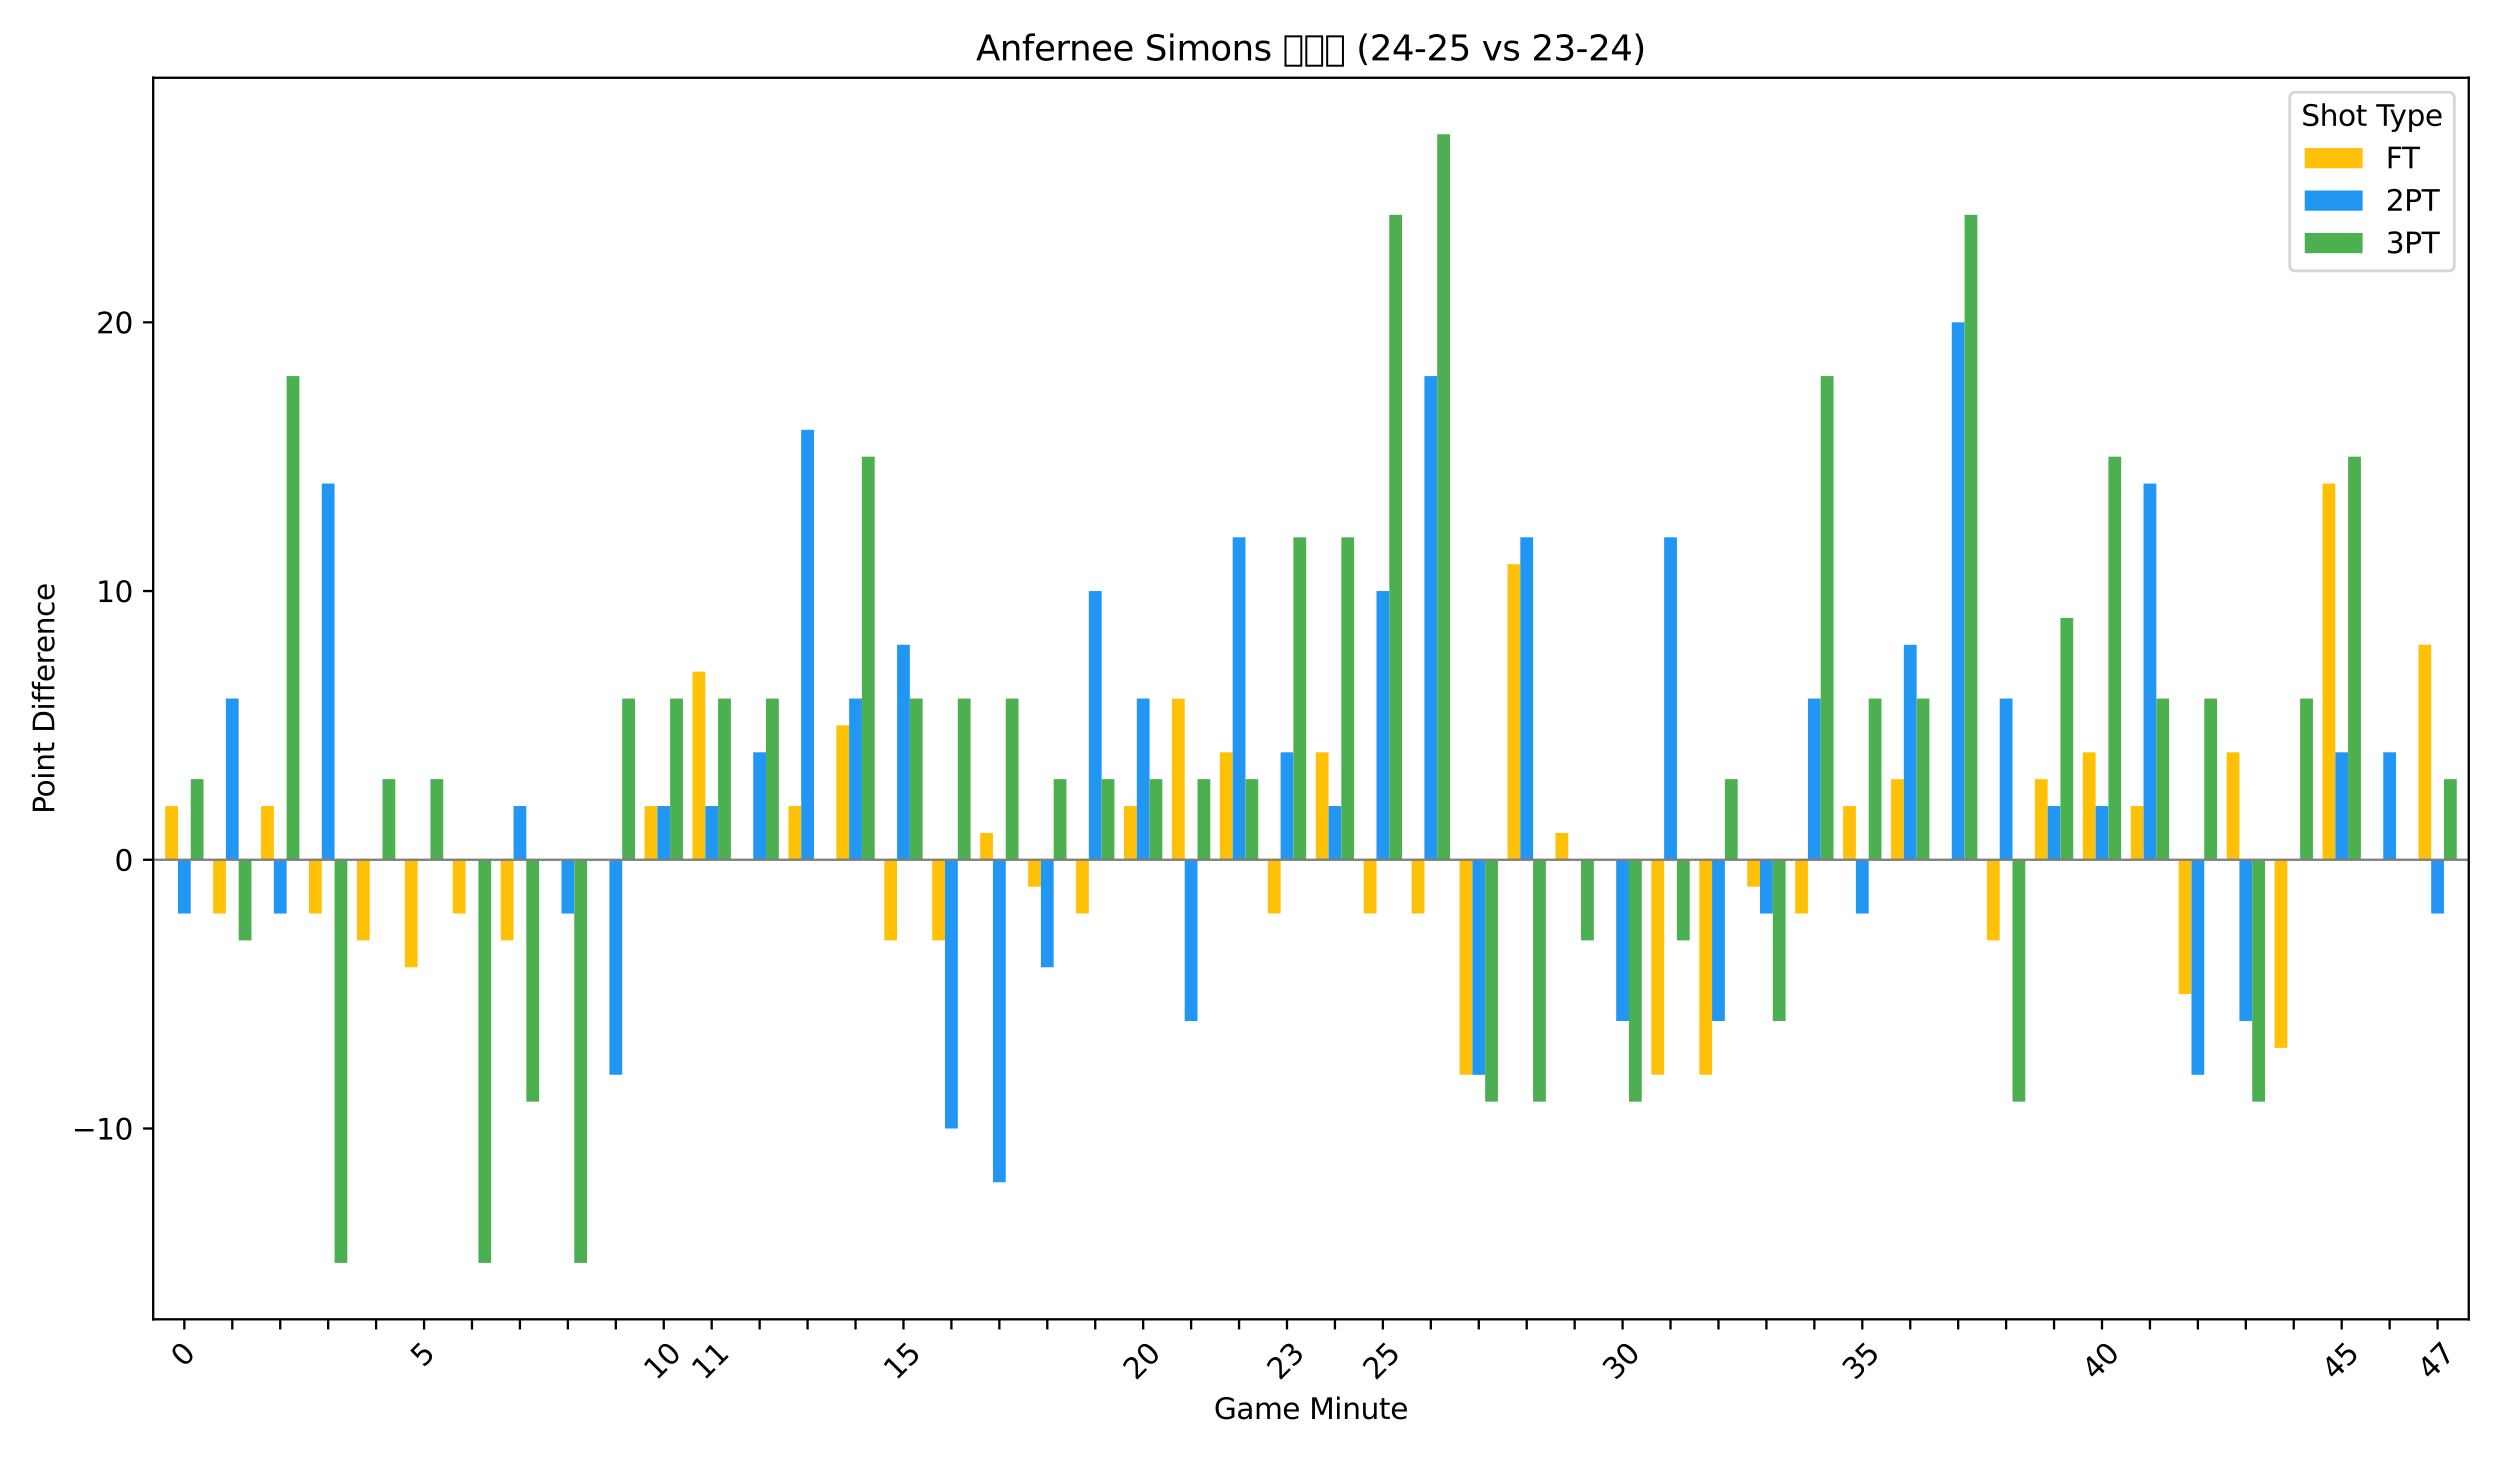 <?xml version="1.0" encoding="utf-8" standalone="no"?>
<!DOCTYPE svg PUBLIC "-//W3C//DTD SVG 1.1//EN"
  "http://www.w3.org/Graphics/SVG/1.1/DTD/svg11.dtd">
<svg xmlns:xlink="http://www.w3.org/1999/xlink" width="864pt" height="504pt" viewBox="0 0 864 504" xmlns="http://www.w3.org/2000/svg" version="1.1">
 <defs>
  <style type="text/css">*{stroke-linejoin: round; stroke-linecap: butt}</style>
 </defs>
 <g id="figure_1">
  <g id="patch_1">
   <path d="M 0 504 
L 864 504 
L 864 0 
L 0 0 
z
" style="fill: #ffffff"/>
  </g>
  <g id="axes_1">
   <g id="patch_2">
    <path d="M 52.94 455.956 
L 853.2 455.956 
L 853.2 26.88 
L 52.94 26.88 
z
" style="fill: #ffffff"/>
   </g>
   <g id="patch_3">
    <path d="M 57.082 297.142 
L 61.5 297.142 
L 61.5 278.567 
L 57.082 278.567 
z
" clip-path="url(#p868340e702)" style="fill: #ffc107"/>
   </g>
   <g id="patch_4">
    <path d="M 73.651 297.142 
L 78.069 297.142 
L 78.069 315.717 
L 73.651 315.717 
z
" clip-path="url(#p868340e702)" style="fill: #ffc107"/>
   </g>
   <g id="patch_5">
    <path d="M 90.219 297.142 
L 94.637 297.142 
L 94.637 278.567 
L 90.219 278.567 
z
" clip-path="url(#p868340e702)" style="fill: #ffc107"/>
   </g>
   <g id="patch_6">
    <path d="M 106.788 297.142 
L 111.206 297.142 
L 111.206 315.717 
L 106.788 315.717 
z
" clip-path="url(#p868340e702)" style="fill: #ffc107"/>
   </g>
   <g id="patch_7">
    <path d="M 123.356 297.142 
L 127.775 297.142 
L 127.775 325.004 
L 123.356 325.004 
z
" clip-path="url(#p868340e702)" style="fill: #ffc107"/>
   </g>
   <g id="patch_8">
    <path d="M 139.925 297.142 
L 144.343 297.142 
L 144.343 334.291 
L 139.925 334.291 
z
" clip-path="url(#p868340e702)" style="fill: #ffc107"/>
   </g>
   <g id="patch_9">
    <path d="M 156.493 297.142 
L 160.912 297.142 
L 160.912 315.717 
L 156.493 315.717 
z
" clip-path="url(#p868340e702)" style="fill: #ffc107"/>
   </g>
   <g id="patch_10">
    <path d="M 173.062 297.142 
L 177.48 297.142 
L 177.48 325.004 
L 173.062 325.004 
z
" clip-path="url(#p868340e702)" style="fill: #ffc107"/>
   </g>
   <g id="patch_11">
    <path d="M 189.63 297.142 
L 194.049 297.142 
L 194.049 297.142 
L 189.63 297.142 
z
" clip-path="url(#p868340e702)" style="fill: #ffc107"/>
   </g>
   <g id="patch_12">
    <path d="M 206.199 297.142 
L 210.617 297.142 
L 210.617 297.142 
L 206.199 297.142 
z
" clip-path="url(#p868340e702)" style="fill: #ffc107"/>
   </g>
   <g id="patch_13">
    <path d="M 222.767 297.142 
L 227.186 297.142 
L 227.186 278.567 
L 222.767 278.567 
z
" clip-path="url(#p868340e702)" style="fill: #ffc107"/>
   </g>
   <g id="patch_14">
    <path d="M 239.336 297.142 
L 243.754 297.142 
L 243.754 232.13 
L 239.336 232.13 
z
" clip-path="url(#p868340e702)" style="fill: #ffc107"/>
   </g>
   <g id="patch_15">
    <path d="M 255.904 297.142 
L 260.323 297.142 
L 260.323 297.142 
L 255.904 297.142 
z
" clip-path="url(#p868340e702)" style="fill: #ffc107"/>
   </g>
   <g id="patch_16">
    <path d="M 272.473 297.142 
L 276.891 297.142 
L 276.891 278.567 
L 272.473 278.567 
z
" clip-path="url(#p868340e702)" style="fill: #ffc107"/>
   </g>
   <g id="patch_17">
    <path d="M 289.042 297.142 
L 293.46 297.142 
L 293.46 250.705 
L 289.042 250.705 
z
" clip-path="url(#p868340e702)" style="fill: #ffc107"/>
   </g>
   <g id="patch_18">
    <path d="M 305.61 297.142 
L 310.028 297.142 
L 310.028 325.004 
L 305.61 325.004 
z
" clip-path="url(#p868340e702)" style="fill: #ffc107"/>
   </g>
   <g id="patch_19">
    <path d="M 322.179 297.142 
L 326.597 297.142 
L 326.597 325.004 
L 322.179 325.004 
z
" clip-path="url(#p868340e702)" style="fill: #ffc107"/>
   </g>
   <g id="patch_20">
    <path d="M 338.747 297.142 
L 343.165 297.142 
L 343.165 287.855 
L 338.747 287.855 
z
" clip-path="url(#p868340e702)" style="fill: #ffc107"/>
   </g>
   <g id="patch_21">
    <path d="M 355.316 297.142 
L 359.734 297.142 
L 359.734 306.429 
L 355.316 306.429 
z
" clip-path="url(#p868340e702)" style="fill: #ffc107"/>
   </g>
   <g id="patch_22">
    <path d="M 371.884 297.142 
L 376.302 297.142 
L 376.302 315.717 
L 371.884 315.717 
z
" clip-path="url(#p868340e702)" style="fill: #ffc107"/>
   </g>
   <g id="patch_23">
    <path d="M 388.453 297.142 
L 392.871 297.142 
L 392.871 278.567 
L 388.453 278.567 
z
" clip-path="url(#p868340e702)" style="fill: #ffc107"/>
   </g>
   <g id="patch_24">
    <path d="M 405.021 297.142 
L 409.44 297.142 
L 409.44 241.418 
L 405.021 241.418 
z
" clip-path="url(#p868340e702)" style="fill: #ffc107"/>
   </g>
   <g id="patch_25">
    <path d="M 421.59 297.142 
L 426.008 297.142 
L 426.008 259.992 
L 421.59 259.992 
z
" clip-path="url(#p868340e702)" style="fill: #ffc107"/>
   </g>
   <g id="patch_26">
    <path d="M 438.158 297.142 
L 442.577 297.142 
L 442.577 315.717 
L 438.158 315.717 
z
" clip-path="url(#p868340e702)" style="fill: #ffc107"/>
   </g>
   <g id="patch_27">
    <path d="M 454.727 297.142 
L 459.145 297.142 
L 459.145 259.992 
L 454.727 259.992 
z
" clip-path="url(#p868340e702)" style="fill: #ffc107"/>
   </g>
   <g id="patch_28">
    <path d="M 471.295 297.142 
L 475.714 297.142 
L 475.714 315.717 
L 471.295 315.717 
z
" clip-path="url(#p868340e702)" style="fill: #ffc107"/>
   </g>
   <g id="patch_29">
    <path d="M 487.864 297.142 
L 492.282 297.142 
L 492.282 315.717 
L 487.864 315.717 
z
" clip-path="url(#p868340e702)" style="fill: #ffc107"/>
   </g>
   <g id="patch_30">
    <path d="M 504.432 297.142 
L 508.851 297.142 
L 508.851 371.441 
L 504.432 371.441 
z
" clip-path="url(#p868340e702)" style="fill: #ffc107"/>
   </g>
   <g id="patch_31">
    <path d="M 521.001 297.142 
L 525.419 297.142 
L 525.419 194.981 
L 521.001 194.981 
z
" clip-path="url(#p868340e702)" style="fill: #ffc107"/>
   </g>
   <g id="patch_32">
    <path d="M 537.57 297.142 
L 541.988 297.142 
L 541.988 287.855 
L 537.57 287.855 
z
" clip-path="url(#p868340e702)" style="fill: #ffc107"/>
   </g>
   <g id="patch_33">
    <path d="M 554.138 297.142 
L 558.556 297.142 
L 558.556 297.142 
L 554.138 297.142 
z
" clip-path="url(#p868340e702)" style="fill: #ffc107"/>
   </g>
   <g id="patch_34">
    <path d="M 570.707 297.142 
L 575.125 297.142 
L 575.125 371.441 
L 570.707 371.441 
z
" clip-path="url(#p868340e702)" style="fill: #ffc107"/>
   </g>
   <g id="patch_35">
    <path d="M 587.275 297.142 
L 591.693 297.142 
L 591.693 371.441 
L 587.275 371.441 
z
" clip-path="url(#p868340e702)" style="fill: #ffc107"/>
   </g>
   <g id="patch_36">
    <path d="M 603.844 297.142 
L 608.262 297.142 
L 608.262 306.429 
L 603.844 306.429 
z
" clip-path="url(#p868340e702)" style="fill: #ffc107"/>
   </g>
   <g id="patch_37">
    <path d="M 620.412 297.142 
L 624.83 297.142 
L 624.83 315.717 
L 620.412 315.717 
z
" clip-path="url(#p868340e702)" style="fill: #ffc107"/>
   </g>
   <g id="patch_38">
    <path d="M 636.981 297.142 
L 641.399 297.142 
L 641.399 278.567 
L 636.981 278.567 
z
" clip-path="url(#p868340e702)" style="fill: #ffc107"/>
   </g>
   <g id="patch_39">
    <path d="M 653.549 297.142 
L 657.967 297.142 
L 657.967 269.28 
L 653.549 269.28 
z
" clip-path="url(#p868340e702)" style="fill: #ffc107"/>
   </g>
   <g id="patch_40">
    <path d="M 670.118 297.142 
L 674.536 297.142 
L 674.536 297.142 
L 670.118 297.142 
z
" clip-path="url(#p868340e702)" style="fill: #ffc107"/>
   </g>
   <g id="patch_41">
    <path d="M 686.686 297.142 
L 691.105 297.142 
L 691.105 325.004 
L 686.686 325.004 
z
" clip-path="url(#p868340e702)" style="fill: #ffc107"/>
   </g>
   <g id="patch_42">
    <path d="M 703.255 297.142 
L 707.673 297.142 
L 707.673 269.28 
L 703.255 269.28 
z
" clip-path="url(#p868340e702)" style="fill: #ffc107"/>
   </g>
   <g id="patch_43">
    <path d="M 719.823 297.142 
L 724.242 297.142 
L 724.242 259.992 
L 719.823 259.992 
z
" clip-path="url(#p868340e702)" style="fill: #ffc107"/>
   </g>
   <g id="patch_44">
    <path d="M 736.392 297.142 
L 740.81 297.142 
L 740.81 278.567 
L 736.392 278.567 
z
" clip-path="url(#p868340e702)" style="fill: #ffc107"/>
   </g>
   <g id="patch_45">
    <path d="M 752.96 297.142 
L 757.379 297.142 
L 757.379 343.579 
L 752.96 343.579 
z
" clip-path="url(#p868340e702)" style="fill: #ffc107"/>
   </g>
   <g id="patch_46">
    <path d="M 769.529 297.142 
L 773.947 297.142 
L 773.947 259.992 
L 769.529 259.992 
z
" clip-path="url(#p868340e702)" style="fill: #ffc107"/>
   </g>
   <g id="patch_47">
    <path d="M 786.097 297.142 
L 790.516 297.142 
L 790.516 362.153 
L 786.097 362.153 
z
" clip-path="url(#p868340e702)" style="fill: #ffc107"/>
   </g>
   <g id="patch_48">
    <path d="M 802.666 297.142 
L 807.084 297.142 
L 807.084 167.119 
L 802.666 167.119 
z
" clip-path="url(#p868340e702)" style="fill: #ffc107"/>
   </g>
   <g id="patch_49">
    <path d="M 819.235 297.142 
L 823.653 297.142 
L 823.653 297.142 
L 819.235 297.142 
z
" clip-path="url(#p868340e702)" style="fill: #ffc107"/>
   </g>
   <g id="patch_50">
    <path d="M 835.803 297.142 
L 840.221 297.142 
L 840.221 222.843 
L 835.803 222.843 
z
" clip-path="url(#p868340e702)" style="fill: #ffc107"/>
   </g>
   <g id="patch_51">
    <path d="M 61.5 297.142 
L 65.919 297.142 
L 65.919 315.717 
L 61.5 315.717 
z
" clip-path="url(#p868340e702)" style="fill: #2196f3"/>
   </g>
   <g id="patch_52">
    <path d="M 78.069 297.142 
L 82.487 297.142 
L 82.487 241.418 
L 78.069 241.418 
z
" clip-path="url(#p868340e702)" style="fill: #2196f3"/>
   </g>
   <g id="patch_53">
    <path d="M 94.637 297.142 
L 99.056 297.142 
L 99.056 315.717 
L 94.637 315.717 
z
" clip-path="url(#p868340e702)" style="fill: #2196f3"/>
   </g>
   <g id="patch_54">
    <path d="M 111.206 297.142 
L 115.624 297.142 
L 115.624 167.119 
L 111.206 167.119 
z
" clip-path="url(#p868340e702)" style="fill: #2196f3"/>
   </g>
   <g id="patch_55">
    <path d="M 127.775 297.142 
L 132.193 297.142 
L 132.193 297.142 
L 127.775 297.142 
z
" clip-path="url(#p868340e702)" style="fill: #2196f3"/>
   </g>
   <g id="patch_56">
    <path d="M 144.343 297.142 
L 148.761 297.142 
L 148.761 297.142 
L 144.343 297.142 
z
" clip-path="url(#p868340e702)" style="fill: #2196f3"/>
   </g>
   <g id="patch_57">
    <path d="M 160.912 297.142 
L 165.33 297.142 
L 165.33 297.142 
L 160.912 297.142 
z
" clip-path="url(#p868340e702)" style="fill: #2196f3"/>
   </g>
   <g id="patch_58">
    <path d="M 177.48 297.142 
L 181.898 297.142 
L 181.898 278.567 
L 177.48 278.567 
z
" clip-path="url(#p868340e702)" style="fill: #2196f3"/>
   </g>
   <g id="patch_59">
    <path d="M 194.049 297.142 
L 198.467 297.142 
L 198.467 315.717 
L 194.049 315.717 
z
" clip-path="url(#p868340e702)" style="fill: #2196f3"/>
   </g>
   <g id="patch_60">
    <path d="M 210.617 297.142 
L 215.035 297.142 
L 215.035 371.441 
L 210.617 371.441 
z
" clip-path="url(#p868340e702)" style="fill: #2196f3"/>
   </g>
   <g id="patch_61">
    <path d="M 227.186 297.142 
L 231.604 297.142 
L 231.604 278.567 
L 227.186 278.567 
z
" clip-path="url(#p868340e702)" style="fill: #2196f3"/>
   </g>
   <g id="patch_62">
    <path d="M 243.754 297.142 
L 248.173 297.142 
L 248.173 278.567 
L 243.754 278.567 
z
" clip-path="url(#p868340e702)" style="fill: #2196f3"/>
   </g>
   <g id="patch_63">
    <path d="M 260.323 297.142 
L 264.741 297.142 
L 264.741 259.992 
L 260.323 259.992 
z
" clip-path="url(#p868340e702)" style="fill: #2196f3"/>
   </g>
   <g id="patch_64">
    <path d="M 276.891 297.142 
L 281.31 297.142 
L 281.31 148.544 
L 276.891 148.544 
z
" clip-path="url(#p868340e702)" style="fill: #2196f3"/>
   </g>
   <g id="patch_65">
    <path d="M 293.46 297.142 
L 297.878 297.142 
L 297.878 241.418 
L 293.46 241.418 
z
" clip-path="url(#p868340e702)" style="fill: #2196f3"/>
   </g>
   <g id="patch_66">
    <path d="M 310.028 297.142 
L 314.447 297.142 
L 314.447 222.843 
L 310.028 222.843 
z
" clip-path="url(#p868340e702)" style="fill: #2196f3"/>
   </g>
   <g id="patch_67">
    <path d="M 326.597 297.142 
L 331.015 297.142 
L 331.015 390.015 
L 326.597 390.015 
z
" clip-path="url(#p868340e702)" style="fill: #2196f3"/>
   </g>
   <g id="patch_68">
    <path d="M 343.165 297.142 
L 347.584 297.142 
L 347.584 408.59 
L 343.165 408.59 
z
" clip-path="url(#p868340e702)" style="fill: #2196f3"/>
   </g>
   <g id="patch_69">
    <path d="M 359.734 297.142 
L 364.152 297.142 
L 364.152 334.291 
L 359.734 334.291 
z
" clip-path="url(#p868340e702)" style="fill: #2196f3"/>
   </g>
   <g id="patch_70">
    <path d="M 376.302 297.142 
L 380.721 297.142 
L 380.721 204.268 
L 376.302 204.268 
z
" clip-path="url(#p868340e702)" style="fill: #2196f3"/>
   </g>
   <g id="patch_71">
    <path d="M 392.871 297.142 
L 397.289 297.142 
L 397.289 241.418 
L 392.871 241.418 
z
" clip-path="url(#p868340e702)" style="fill: #2196f3"/>
   </g>
   <g id="patch_72">
    <path d="M 409.44 297.142 
L 413.858 297.142 
L 413.858 352.866 
L 409.44 352.866 
z
" clip-path="url(#p868340e702)" style="fill: #2196f3"/>
   </g>
   <g id="patch_73">
    <path d="M 426.008 297.142 
L 430.426 297.142 
L 430.426 185.694 
L 426.008 185.694 
z
" clip-path="url(#p868340e702)" style="fill: #2196f3"/>
   </g>
   <g id="patch_74">
    <path d="M 442.577 297.142 
L 446.995 297.142 
L 446.995 259.992 
L 442.577 259.992 
z
" clip-path="url(#p868340e702)" style="fill: #2196f3"/>
   </g>
   <g id="patch_75">
    <path d="M 459.145 297.142 
L 463.563 297.142 
L 463.563 278.567 
L 459.145 278.567 
z
" clip-path="url(#p868340e702)" style="fill: #2196f3"/>
   </g>
   <g id="patch_76">
    <path d="M 475.714 297.142 
L 480.132 297.142 
L 480.132 204.268 
L 475.714 204.268 
z
" clip-path="url(#p868340e702)" style="fill: #2196f3"/>
   </g>
   <g id="patch_77">
    <path d="M 492.282 297.142 
L 496.7 297.142 
L 496.7 129.97 
L 492.282 129.97 
z
" clip-path="url(#p868340e702)" style="fill: #2196f3"/>
   </g>
   <g id="patch_78">
    <path d="M 508.851 297.142 
L 513.269 297.142 
L 513.269 371.441 
L 508.851 371.441 
z
" clip-path="url(#p868340e702)" style="fill: #2196f3"/>
   </g>
   <g id="patch_79">
    <path d="M 525.419 297.142 
L 529.838 297.142 
L 529.838 185.694 
L 525.419 185.694 
z
" clip-path="url(#p868340e702)" style="fill: #2196f3"/>
   </g>
   <g id="patch_80">
    <path d="M 541.988 297.142 
L 546.406 297.142 
L 546.406 297.142 
L 541.988 297.142 
z
" clip-path="url(#p868340e702)" style="fill: #2196f3"/>
   </g>
   <g id="patch_81">
    <path d="M 558.556 297.142 
L 562.975 297.142 
L 562.975 352.866 
L 558.556 352.866 
z
" clip-path="url(#p868340e702)" style="fill: #2196f3"/>
   </g>
   <g id="patch_82">
    <path d="M 575.125 297.142 
L 579.543 297.142 
L 579.543 185.694 
L 575.125 185.694 
z
" clip-path="url(#p868340e702)" style="fill: #2196f3"/>
   </g>
   <g id="patch_83">
    <path d="M 591.693 297.142 
L 596.112 297.142 
L 596.112 352.866 
L 591.693 352.866 
z
" clip-path="url(#p868340e702)" style="fill: #2196f3"/>
   </g>
   <g id="patch_84">
    <path d="M 608.262 297.142 
L 612.68 297.142 
L 612.68 315.717 
L 608.262 315.717 
z
" clip-path="url(#p868340e702)" style="fill: #2196f3"/>
   </g>
   <g id="patch_85">
    <path d="M 624.83 297.142 
L 629.249 297.142 
L 629.249 241.418 
L 624.83 241.418 
z
" clip-path="url(#p868340e702)" style="fill: #2196f3"/>
   </g>
   <g id="patch_86">
    <path d="M 641.399 297.142 
L 645.817 297.142 
L 645.817 315.717 
L 641.399 315.717 
z
" clip-path="url(#p868340e702)" style="fill: #2196f3"/>
   </g>
   <g id="patch_87">
    <path d="M 657.967 297.142 
L 662.386 297.142 
L 662.386 222.843 
L 657.967 222.843 
z
" clip-path="url(#p868340e702)" style="fill: #2196f3"/>
   </g>
   <g id="patch_88">
    <path d="M 674.536 297.142 
L 678.954 297.142 
L 678.954 111.395 
L 674.536 111.395 
z
" clip-path="url(#p868340e702)" style="fill: #2196f3"/>
   </g>
   <g id="patch_89">
    <path d="M 691.105 297.142 
L 695.523 297.142 
L 695.523 241.418 
L 691.105 241.418 
z
" clip-path="url(#p868340e702)" style="fill: #2196f3"/>
   </g>
   <g id="patch_90">
    <path d="M 707.673 297.142 
L 712.091 297.142 
L 712.091 278.567 
L 707.673 278.567 
z
" clip-path="url(#p868340e702)" style="fill: #2196f3"/>
   </g>
   <g id="patch_91">
    <path d="M 724.242 297.142 
L 728.66 297.142 
L 728.66 278.567 
L 724.242 278.567 
z
" clip-path="url(#p868340e702)" style="fill: #2196f3"/>
   </g>
   <g id="patch_92">
    <path d="M 740.81 297.142 
L 745.228 297.142 
L 745.228 167.119 
L 740.81 167.119 
z
" clip-path="url(#p868340e702)" style="fill: #2196f3"/>
   </g>
   <g id="patch_93">
    <path d="M 757.379 297.142 
L 761.797 297.142 
L 761.797 371.441 
L 757.379 371.441 
z
" clip-path="url(#p868340e702)" style="fill: #2196f3"/>
   </g>
   <g id="patch_94">
    <path d="M 773.947 297.142 
L 778.365 297.142 
L 778.365 352.866 
L 773.947 352.866 
z
" clip-path="url(#p868340e702)" style="fill: #2196f3"/>
   </g>
   <g id="patch_95">
    <path d="M 790.516 297.142 
L 794.934 297.142 
L 794.934 297.142 
L 790.516 297.142 
z
" clip-path="url(#p868340e702)" style="fill: #2196f3"/>
   </g>
   <g id="patch_96">
    <path d="M 807.084 297.142 
L 811.503 297.142 
L 811.503 259.992 
L 807.084 259.992 
z
" clip-path="url(#p868340e702)" style="fill: #2196f3"/>
   </g>
   <g id="patch_97">
    <path d="M 823.653 297.142 
L 828.071 297.142 
L 828.071 259.992 
L 823.653 259.992 
z
" clip-path="url(#p868340e702)" style="fill: #2196f3"/>
   </g>
   <g id="patch_98">
    <path d="M 840.221 297.142 
L 844.64 297.142 
L 844.64 315.717 
L 840.221 315.717 
z
" clip-path="url(#p868340e702)" style="fill: #2196f3"/>
   </g>
   <g id="patch_99">
    <path d="M 65.919 297.142 
L 70.337 297.142 
L 70.337 269.28 
L 65.919 269.28 
z
" clip-path="url(#p868340e702)" style="fill: #4caf50"/>
   </g>
   <g id="patch_100">
    <path d="M 82.487 297.142 
L 86.905 297.142 
L 86.905 325.004 
L 82.487 325.004 
z
" clip-path="url(#p868340e702)" style="fill: #4caf50"/>
   </g>
   <g id="patch_101">
    <path d="M 99.056 297.142 
L 103.474 297.142 
L 103.474 129.97 
L 99.056 129.97 
z
" clip-path="url(#p868340e702)" style="fill: #4caf50"/>
   </g>
   <g id="patch_102">
    <path d="M 115.624 297.142 
L 120.043 297.142 
L 120.043 436.452 
L 115.624 436.452 
z
" clip-path="url(#p868340e702)" style="fill: #4caf50"/>
   </g>
   <g id="patch_103">
    <path d="M 132.193 297.142 
L 136.611 297.142 
L 136.611 269.28 
L 132.193 269.28 
z
" clip-path="url(#p868340e702)" style="fill: #4caf50"/>
   </g>
   <g id="patch_104">
    <path d="M 148.761 297.142 
L 153.18 297.142 
L 153.18 269.28 
L 148.761 269.28 
z
" clip-path="url(#p868340e702)" style="fill: #4caf50"/>
   </g>
   <g id="patch_105">
    <path d="M 165.33 297.142 
L 169.748 297.142 
L 169.748 436.452 
L 165.33 436.452 
z
" clip-path="url(#p868340e702)" style="fill: #4caf50"/>
   </g>
   <g id="patch_106">
    <path d="M 181.898 297.142 
L 186.317 297.142 
L 186.317 380.728 
L 181.898 380.728 
z
" clip-path="url(#p868340e702)" style="fill: #4caf50"/>
   </g>
   <g id="patch_107">
    <path d="M 198.467 297.142 
L 202.885 297.142 
L 202.885 436.452 
L 198.467 436.452 
z
" clip-path="url(#p868340e702)" style="fill: #4caf50"/>
   </g>
   <g id="patch_108">
    <path d="M 215.035 297.142 
L 219.454 297.142 
L 219.454 241.418 
L 215.035 241.418 
z
" clip-path="url(#p868340e702)" style="fill: #4caf50"/>
   </g>
   <g id="patch_109">
    <path d="M 231.604 297.142 
L 236.022 297.142 
L 236.022 241.418 
L 231.604 241.418 
z
" clip-path="url(#p868340e702)" style="fill: #4caf50"/>
   </g>
   <g id="patch_110">
    <path d="M 248.173 297.142 
L 252.591 297.142 
L 252.591 241.418 
L 248.173 241.418 
z
" clip-path="url(#p868340e702)" style="fill: #4caf50"/>
   </g>
   <g id="patch_111">
    <path d="M 264.741 297.142 
L 269.159 297.142 
L 269.159 241.418 
L 264.741 241.418 
z
" clip-path="url(#p868340e702)" style="fill: #4caf50"/>
   </g>
   <g id="patch_112">
    <path d="M 281.31 297.142 
L 285.728 297.142 
L 285.728 297.142 
L 281.31 297.142 
z
" clip-path="url(#p868340e702)" style="fill: #4caf50"/>
   </g>
   <g id="patch_113">
    <path d="M 297.878 297.142 
L 302.296 297.142 
L 302.296 157.832 
L 297.878 157.832 
z
" clip-path="url(#p868340e702)" style="fill: #4caf50"/>
   </g>
   <g id="patch_114">
    <path d="M 314.447 297.142 
L 318.865 297.142 
L 318.865 241.418 
L 314.447 241.418 
z
" clip-path="url(#p868340e702)" style="fill: #4caf50"/>
   </g>
   <g id="patch_115">
    <path d="M 331.015 297.142 
L 335.433 297.142 
L 335.433 241.418 
L 331.015 241.418 
z
" clip-path="url(#p868340e702)" style="fill: #4caf50"/>
   </g>
   <g id="patch_116">
    <path d="M 347.584 297.142 
L 352.002 297.142 
L 352.002 241.418 
L 347.584 241.418 
z
" clip-path="url(#p868340e702)" style="fill: #4caf50"/>
   </g>
   <g id="patch_117">
    <path d="M 364.152 297.142 
L 368.57 297.142 
L 368.57 269.28 
L 364.152 269.28 
z
" clip-path="url(#p868340e702)" style="fill: #4caf50"/>
   </g>
   <g id="patch_118">
    <path d="M 380.721 297.142 
L 385.139 297.142 
L 385.139 269.28 
L 380.721 269.28 
z
" clip-path="url(#p868340e702)" style="fill: #4caf50"/>
   </g>
   <g id="patch_119">
    <path d="M 397.289 297.142 
L 401.708 297.142 
L 401.708 269.28 
L 397.289 269.28 
z
" clip-path="url(#p868340e702)" style="fill: #4caf50"/>
   </g>
   <g id="patch_120">
    <path d="M 413.858 297.142 
L 418.276 297.142 
L 418.276 269.28 
L 413.858 269.28 
z
" clip-path="url(#p868340e702)" style="fill: #4caf50"/>
   </g>
   <g id="patch_121">
    <path d="M 430.426 297.142 
L 434.845 297.142 
L 434.845 269.28 
L 430.426 269.28 
z
" clip-path="url(#p868340e702)" style="fill: #4caf50"/>
   </g>
   <g id="patch_122">
    <path d="M 446.995 297.142 
L 451.413 297.142 
L 451.413 185.694 
L 446.995 185.694 
z
" clip-path="url(#p868340e702)" style="fill: #4caf50"/>
   </g>
   <g id="patch_123">
    <path d="M 463.563 297.142 
L 467.982 297.142 
L 467.982 185.694 
L 463.563 185.694 
z
" clip-path="url(#p868340e702)" style="fill: #4caf50"/>
   </g>
   <g id="patch_124">
    <path d="M 480.132 297.142 
L 484.55 297.142 
L 484.55 74.245 
L 480.132 74.245 
z
" clip-path="url(#p868340e702)" style="fill: #4caf50"/>
   </g>
   <g id="patch_125">
    <path d="M 496.7 297.142 
L 501.119 297.142 
L 501.119 46.383 
L 496.7 46.383 
z
" clip-path="url(#p868340e702)" style="fill: #4caf50"/>
   </g>
   <g id="patch_126">
    <path d="M 513.269 297.142 
L 517.687 297.142 
L 517.687 380.728 
L 513.269 380.728 
z
" clip-path="url(#p868340e702)" style="fill: #4caf50"/>
   </g>
   <g id="patch_127">
    <path d="M 529.838 297.142 
L 534.256 297.142 
L 534.256 380.728 
L 529.838 380.728 
z
" clip-path="url(#p868340e702)" style="fill: #4caf50"/>
   </g>
   <g id="patch_128">
    <path d="M 546.406 297.142 
L 550.824 297.142 
L 550.824 325.004 
L 546.406 325.004 
z
" clip-path="url(#p868340e702)" style="fill: #4caf50"/>
   </g>
   <g id="patch_129">
    <path d="M 562.975 297.142 
L 567.393 297.142 
L 567.393 380.728 
L 562.975 380.728 
z
" clip-path="url(#p868340e702)" style="fill: #4caf50"/>
   </g>
   <g id="patch_130">
    <path d="M 579.543 297.142 
L 583.961 297.142 
L 583.961 325.004 
L 579.543 325.004 
z
" clip-path="url(#p868340e702)" style="fill: #4caf50"/>
   </g>
   <g id="patch_131">
    <path d="M 596.112 297.142 
L 600.53 297.142 
L 600.53 269.28 
L 596.112 269.28 
z
" clip-path="url(#p868340e702)" style="fill: #4caf50"/>
   </g>
   <g id="patch_132">
    <path d="M 612.68 297.142 
L 617.098 297.142 
L 617.098 352.866 
L 612.68 352.866 
z
" clip-path="url(#p868340e702)" style="fill: #4caf50"/>
   </g>
   <g id="patch_133">
    <path d="M 629.249 297.142 
L 633.667 297.142 
L 633.667 129.97 
L 629.249 129.97 
z
" clip-path="url(#p868340e702)" style="fill: #4caf50"/>
   </g>
   <g id="patch_134">
    <path d="M 645.817 297.142 
L 650.236 297.142 
L 650.236 241.418 
L 645.817 241.418 
z
" clip-path="url(#p868340e702)" style="fill: #4caf50"/>
   </g>
   <g id="patch_135">
    <path d="M 662.386 297.142 
L 666.804 297.142 
L 666.804 241.418 
L 662.386 241.418 
z
" clip-path="url(#p868340e702)" style="fill: #4caf50"/>
   </g>
   <g id="patch_136">
    <path d="M 678.954 297.142 
L 683.373 297.142 
L 683.373 74.245 
L 678.954 74.245 
z
" clip-path="url(#p868340e702)" style="fill: #4caf50"/>
   </g>
   <g id="patch_137">
    <path d="M 695.523 297.142 
L 699.941 297.142 
L 699.941 380.728 
L 695.523 380.728 
z
" clip-path="url(#p868340e702)" style="fill: #4caf50"/>
   </g>
   <g id="patch_138">
    <path d="M 712.091 297.142 
L 716.51 297.142 
L 716.51 213.556 
L 712.091 213.556 
z
" clip-path="url(#p868340e702)" style="fill: #4caf50"/>
   </g>
   <g id="patch_139">
    <path d="M 728.66 297.142 
L 733.078 297.142 
L 733.078 157.832 
L 728.66 157.832 
z
" clip-path="url(#p868340e702)" style="fill: #4caf50"/>
   </g>
   <g id="patch_140">
    <path d="M 745.228 297.142 
L 749.647 297.142 
L 749.647 241.418 
L 745.228 241.418 
z
" clip-path="url(#p868340e702)" style="fill: #4caf50"/>
   </g>
   <g id="patch_141">
    <path d="M 761.797 297.142 
L 766.215 297.142 
L 766.215 241.418 
L 761.797 241.418 
z
" clip-path="url(#p868340e702)" style="fill: #4caf50"/>
   </g>
   <g id="patch_142">
    <path d="M 778.365 297.142 
L 782.784 297.142 
L 782.784 380.728 
L 778.365 380.728 
z
" clip-path="url(#p868340e702)" style="fill: #4caf50"/>
   </g>
   <g id="patch_143">
    <path d="M 794.934 297.142 
L 799.352 297.142 
L 799.352 241.418 
L 794.934 241.418 
z
" clip-path="url(#p868340e702)" style="fill: #4caf50"/>
   </g>
   <g id="patch_144">
    <path d="M 811.503 297.142 
L 815.921 297.142 
L 815.921 157.832 
L 811.503 157.832 
z
" clip-path="url(#p868340e702)" style="fill: #4caf50"/>
   </g>
   <g id="patch_145">
    <path d="M 828.071 297.142 
L 832.489 297.142 
L 832.489 297.142 
L 828.071 297.142 
z
" clip-path="url(#p868340e702)" style="fill: #4caf50"/>
   </g>
   <g id="patch_146">
    <path d="M 844.64 297.142 
L 849.058 297.142 
L 849.058 269.28 
L 844.64 269.28 
z
" clip-path="url(#p868340e702)" style="fill: #4caf50"/>
   </g>
   <g id="matplotlib.axis_1">
    <g id="xtick_1">
     <g id="line2d_1">
      <defs>
       <path id="m669bca3ab9" d="M 0 0 
L 0 3.5 
" style="stroke: #000000; stroke-width: 0.8"/>
      </defs>
      <g>
       <use xlink:href="#m669bca3ab9" x="63.71" y="455.956" style="stroke: #000000; stroke-width: 0.8"/>
      </g>
     </g>
     <g id="text_1">
      <!-- 0 -->
      <g transform="translate(63.411 472.827) rotate(-45) scale(0.1 -0.1)">
       <defs>
        <path id="DejaVuSans-30" d="M 2034 4250 
Q 1547 4250 1301 3770 
Q 1056 3291 1056 2328 
Q 1056 1369 1301 889 
Q 1547 409 2034 409 
Q 2525 409 2770 889 
Q 3016 1369 3016 2328 
Q 3016 3291 2770 3770 
Q 2525 4250 2034 4250 
z
M 2034 4750 
Q 2819 4750 3233 4129 
Q 3647 3509 3647 2328 
Q 3647 1150 3233 529 
Q 2819 -91 2034 -91 
Q 1250 -91 836 529 
Q 422 1150 422 2328 
Q 422 3509 836 4129 
Q 1250 4750 2034 4750 
z
" transform="scale(0.016)"/>
       </defs>
       <use xlink:href="#DejaVuSans-30"/>
      </g>
     </g>
    </g>
    <g id="xtick_2">
     <g id="line2d_2">
      <g>
       <use xlink:href="#m669bca3ab9" x="80.278" y="455.956" style="stroke: #000000; stroke-width: 0.8"/>
      </g>
     </g>
    </g>
    <g id="xtick_3">
     <g id="line2d_3">
      <g>
       <use xlink:href="#m669bca3ab9" x="96.847" y="455.956" style="stroke: #000000; stroke-width: 0.8"/>
      </g>
     </g>
    </g>
    <g id="xtick_4">
     <g id="line2d_4">
      <g>
       <use xlink:href="#m669bca3ab9" x="113.415" y="455.956" style="stroke: #000000; stroke-width: 0.8"/>
      </g>
     </g>
    </g>
    <g id="xtick_5">
     <g id="line2d_5">
      <g>
       <use xlink:href="#m669bca3ab9" x="129.984" y="455.956" style="stroke: #000000; stroke-width: 0.8"/>
      </g>
     </g>
    </g>
    <g id="xtick_6">
     <g id="line2d_6">
      <g>
       <use xlink:href="#m669bca3ab9" x="146.552" y="455.956" style="stroke: #000000; stroke-width: 0.8"/>
      </g>
     </g>
     <g id="text_2">
      <!-- 5 -->
      <g transform="translate(146.254 472.827) rotate(-45) scale(0.1 -0.1)">
       <defs>
        <path id="DejaVuSans-35" d="M 691 4666 
L 3169 4666 
L 3169 4134 
L 1269 4134 
L 1269 2991 
Q 1406 3038 1543 3061 
Q 1681 3084 1819 3084 
Q 2600 3084 3056 2656 
Q 3513 2228 3513 1497 
Q 3513 744 3044 326 
Q 2575 -91 1722 -91 
Q 1428 -91 1123 -41 
Q 819 9 494 109 
L 494 744 
Q 775 591 1075 516 
Q 1375 441 1709 441 
Q 2250 441 2565 725 
Q 2881 1009 2881 1497 
Q 2881 1984 2565 2268 
Q 2250 2553 1709 2553 
Q 1456 2553 1204 2497 
Q 953 2441 691 2322 
L 691 4666 
z
" transform="scale(0.016)"/>
       </defs>
       <use xlink:href="#DejaVuSans-35"/>
      </g>
     </g>
    </g>
    <g id="xtick_7">
     <g id="line2d_7">
      <g>
       <use xlink:href="#m669bca3ab9" x="163.121" y="455.956" style="stroke: #000000; stroke-width: 0.8"/>
      </g>
     </g>
    </g>
    <g id="xtick_8">
     <g id="line2d_8">
      <g>
       <use xlink:href="#m669bca3ab9" x="179.689" y="455.956" style="stroke: #000000; stroke-width: 0.8"/>
      </g>
     </g>
    </g>
    <g id="xtick_9">
     <g id="line2d_9">
      <g>
       <use xlink:href="#m669bca3ab9" x="196.258" y="455.956" style="stroke: #000000; stroke-width: 0.8"/>
      </g>
     </g>
    </g>
    <g id="xtick_10">
     <g id="line2d_10">
      <g>
       <use xlink:href="#m669bca3ab9" x="212.826" y="455.956" style="stroke: #000000; stroke-width: 0.8"/>
      </g>
     </g>
    </g>
    <g id="xtick_11">
     <g id="line2d_11">
      <g>
       <use xlink:href="#m669bca3ab9" x="229.395" y="455.956" style="stroke: #000000; stroke-width: 0.8"/>
      </g>
     </g>
     <g id="text_3">
      <!-- 10 -->
      <g transform="translate(226.847 477.326) rotate(-45) scale(0.1 -0.1)">
       <defs>
        <path id="DejaVuSans-31" d="M 794 531 
L 1825 531 
L 1825 4091 
L 703 3866 
L 703 4441 
L 1819 4666 
L 2450 4666 
L 2450 531 
L 3481 531 
L 3481 0 
L 794 0 
L 794 531 
z
" transform="scale(0.016)"/>
       </defs>
       <use xlink:href="#DejaVuSans-31"/>
       <use xlink:href="#DejaVuSans-30" transform="translate(63.623 0)"/>
      </g>
     </g>
    </g>
    <g id="xtick_12">
     <g id="line2d_12">
      <g>
       <use xlink:href="#m669bca3ab9" x="245.963" y="455.956" style="stroke: #000000; stroke-width: 0.8"/>
      </g>
     </g>
     <g id="text_4">
      <!-- 11 -->
      <g transform="translate(243.416 477.326) rotate(-45) scale(0.1 -0.1)">
       <use xlink:href="#DejaVuSans-31"/>
       <use xlink:href="#DejaVuSans-31" transform="translate(63.623 0)"/>
      </g>
     </g>
    </g>
    <g id="xtick_13">
     <g id="line2d_13">
      <g>
       <use xlink:href="#m669bca3ab9" x="262.532" y="455.956" style="stroke: #000000; stroke-width: 0.8"/>
      </g>
     </g>
    </g>
    <g id="xtick_14">
     <g id="line2d_14">
      <g>
       <use xlink:href="#m669bca3ab9" x="279.1" y="455.956" style="stroke: #000000; stroke-width: 0.8"/>
      </g>
     </g>
    </g>
    <g id="xtick_15">
     <g id="line2d_15">
      <g>
       <use xlink:href="#m669bca3ab9" x="295.669" y="455.956" style="stroke: #000000; stroke-width: 0.8"/>
      </g>
     </g>
    </g>
    <g id="xtick_16">
     <g id="line2d_16">
      <g>
       <use xlink:href="#m669bca3ab9" x="312.237" y="455.956" style="stroke: #000000; stroke-width: 0.8"/>
      </g>
     </g>
     <g id="text_5">
      <!-- 15 -->
      <g transform="translate(309.69 477.326) rotate(-45) scale(0.1 -0.1)">
       <use xlink:href="#DejaVuSans-31"/>
       <use xlink:href="#DejaVuSans-35" transform="translate(63.623 0)"/>
      </g>
     </g>
    </g>
    <g id="xtick_17">
     <g id="line2d_17">
      <g>
       <use xlink:href="#m669bca3ab9" x="328.806" y="455.956" style="stroke: #000000; stroke-width: 0.8"/>
      </g>
     </g>
    </g>
    <g id="xtick_18">
     <g id="line2d_18">
      <g>
       <use xlink:href="#m669bca3ab9" x="345.375" y="455.956" style="stroke: #000000; stroke-width: 0.8"/>
      </g>
     </g>
    </g>
    <g id="xtick_19">
     <g id="line2d_19">
      <g>
       <use xlink:href="#m669bca3ab9" x="361.943" y="455.956" style="stroke: #000000; stroke-width: 0.8"/>
      </g>
     </g>
    </g>
    <g id="xtick_20">
     <g id="line2d_20">
      <g>
       <use xlink:href="#m669bca3ab9" x="378.512" y="455.956" style="stroke: #000000; stroke-width: 0.8"/>
      </g>
     </g>
    </g>
    <g id="xtick_21">
     <g id="line2d_21">
      <g>
       <use xlink:href="#m669bca3ab9" x="395.08" y="455.956" style="stroke: #000000; stroke-width: 0.8"/>
      </g>
     </g>
     <g id="text_6">
      <!-- 20 -->
      <g transform="translate(392.532 477.326) rotate(-45) scale(0.1 -0.1)">
       <defs>
        <path id="DejaVuSans-32" d="M 1228 531 
L 3431 531 
L 3431 0 
L 469 0 
L 469 531 
Q 828 903 1448 1529 
Q 2069 2156 2228 2338 
Q 2531 2678 2651 2914 
Q 2772 3150 2772 3378 
Q 2772 3750 2511 3984 
Q 2250 4219 1831 4219 
Q 1534 4219 1204 4116 
Q 875 4013 500 3803 
L 500 4441 
Q 881 4594 1212 4672 
Q 1544 4750 1819 4750 
Q 2544 4750 2975 4387 
Q 3406 4025 3406 3419 
Q 3406 3131 3298 2873 
Q 3191 2616 2906 2266 
Q 2828 2175 2409 1742 
Q 1991 1309 1228 531 
z
" transform="scale(0.016)"/>
       </defs>
       <use xlink:href="#DejaVuSans-32"/>
       <use xlink:href="#DejaVuSans-30" transform="translate(63.623 0)"/>
      </g>
     </g>
    </g>
    <g id="xtick_22">
     <g id="line2d_22">
      <g>
       <use xlink:href="#m669bca3ab9" x="411.649" y="455.956" style="stroke: #000000; stroke-width: 0.8"/>
      </g>
     </g>
    </g>
    <g id="xtick_23">
     <g id="line2d_23">
      <g>
       <use xlink:href="#m669bca3ab9" x="428.217" y="455.956" style="stroke: #000000; stroke-width: 0.8"/>
      </g>
     </g>
    </g>
    <g id="xtick_24">
     <g id="line2d_24">
      <g>
       <use xlink:href="#m669bca3ab9" x="444.786" y="455.956" style="stroke: #000000; stroke-width: 0.8"/>
      </g>
     </g>
     <g id="text_7">
      <!-- 23 -->
      <g transform="translate(442.238 477.326) rotate(-45) scale(0.1 -0.1)">
       <defs>
        <path id="DejaVuSans-33" d="M 2597 2516 
Q 3050 2419 3304 2112 
Q 3559 1806 3559 1356 
Q 3559 666 3084 287 
Q 2609 -91 1734 -91 
Q 1441 -91 1130 -33 
Q 819 25 488 141 
L 488 750 
Q 750 597 1062 519 
Q 1375 441 1716 441 
Q 2309 441 2620 675 
Q 2931 909 2931 1356 
Q 2931 1769 2642 2001 
Q 2353 2234 1838 2234 
L 1294 2234 
L 1294 2753 
L 1863 2753 
Q 2328 2753 2575 2939 
Q 2822 3125 2822 3475 
Q 2822 3834 2567 4026 
Q 2313 4219 1838 4219 
Q 1578 4219 1281 4162 
Q 984 4106 628 3988 
L 628 4550 
Q 988 4650 1302 4700 
Q 1616 4750 1894 4750 
Q 2613 4750 3031 4423 
Q 3450 4097 3450 3541 
Q 3450 3153 3228 2886 
Q 3006 2619 2597 2516 
z
" transform="scale(0.016)"/>
       </defs>
       <use xlink:href="#DejaVuSans-32"/>
       <use xlink:href="#DejaVuSans-33" transform="translate(63.623 0)"/>
      </g>
     </g>
    </g>
    <g id="xtick_25">
     <g id="line2d_25">
      <g>
       <use xlink:href="#m669bca3ab9" x="461.354" y="455.956" style="stroke: #000000; stroke-width: 0.8"/>
      </g>
     </g>
    </g>
    <g id="xtick_26">
     <g id="line2d_26">
      <g>
       <use xlink:href="#m669bca3ab9" x="477.923" y="455.956" style="stroke: #000000; stroke-width: 0.8"/>
      </g>
     </g>
     <g id="text_8">
      <!-- 25 -->
      <g transform="translate(475.375 477.326) rotate(-45) scale(0.1 -0.1)">
       <use xlink:href="#DejaVuSans-32"/>
       <use xlink:href="#DejaVuSans-35" transform="translate(63.623 0)"/>
      </g>
     </g>
    </g>
    <g id="xtick_27">
     <g id="line2d_27">
      <g>
       <use xlink:href="#m669bca3ab9" x="494.491" y="455.956" style="stroke: #000000; stroke-width: 0.8"/>
      </g>
     </g>
    </g>
    <g id="xtick_28">
     <g id="line2d_28">
      <g>
       <use xlink:href="#m669bca3ab9" x="511.06" y="455.956" style="stroke: #000000; stroke-width: 0.8"/>
      </g>
     </g>
    </g>
    <g id="xtick_29">
     <g id="line2d_29">
      <g>
       <use xlink:href="#m669bca3ab9" x="527.628" y="455.956" style="stroke: #000000; stroke-width: 0.8"/>
      </g>
     </g>
    </g>
    <g id="xtick_30">
     <g id="line2d_30">
      <g>
       <use xlink:href="#m669bca3ab9" x="544.197" y="455.956" style="stroke: #000000; stroke-width: 0.8"/>
      </g>
     </g>
    </g>
    <g id="xtick_31">
     <g id="line2d_31">
      <g>
       <use xlink:href="#m669bca3ab9" x="560.765" y="455.956" style="stroke: #000000; stroke-width: 0.8"/>
      </g>
     </g>
     <g id="text_9">
      <!-- 30 -->
      <g transform="translate(558.218 477.326) rotate(-45) scale(0.1 -0.1)">
       <use xlink:href="#DejaVuSans-33"/>
       <use xlink:href="#DejaVuSans-30" transform="translate(63.623 0)"/>
      </g>
     </g>
    </g>
    <g id="xtick_32">
     <g id="line2d_32">
      <g>
       <use xlink:href="#m669bca3ab9" x="577.334" y="455.956" style="stroke: #000000; stroke-width: 0.8"/>
      </g>
     </g>
    </g>
    <g id="xtick_33">
     <g id="line2d_33">
      <g>
       <use xlink:href="#m669bca3ab9" x="593.903" y="455.956" style="stroke: #000000; stroke-width: 0.8"/>
      </g>
     </g>
    </g>
    <g id="xtick_34">
     <g id="line2d_34">
      <g>
       <use xlink:href="#m669bca3ab9" x="610.471" y="455.956" style="stroke: #000000; stroke-width: 0.8"/>
      </g>
     </g>
    </g>
    <g id="xtick_35">
     <g id="line2d_35">
      <g>
       <use xlink:href="#m669bca3ab9" x="627.04" y="455.956" style="stroke: #000000; stroke-width: 0.8"/>
      </g>
     </g>
    </g>
    <g id="xtick_36">
     <g id="line2d_36">
      <g>
       <use xlink:href="#m669bca3ab9" x="643.608" y="455.956" style="stroke: #000000; stroke-width: 0.8"/>
      </g>
     </g>
     <g id="text_10">
      <!-- 35 -->
      <g transform="translate(641.06 477.326) rotate(-45) scale(0.1 -0.1)">
       <use xlink:href="#DejaVuSans-33"/>
       <use xlink:href="#DejaVuSans-35" transform="translate(63.623 0)"/>
      </g>
     </g>
    </g>
    <g id="xtick_37">
     <g id="line2d_37">
      <g>
       <use xlink:href="#m669bca3ab9" x="660.177" y="455.956" style="stroke: #000000; stroke-width: 0.8"/>
      </g>
     </g>
    </g>
    <g id="xtick_38">
     <g id="line2d_38">
      <g>
       <use xlink:href="#m669bca3ab9" x="676.745" y="455.956" style="stroke: #000000; stroke-width: 0.8"/>
      </g>
     </g>
    </g>
    <g id="xtick_39">
     <g id="line2d_39">
      <g>
       <use xlink:href="#m669bca3ab9" x="693.314" y="455.956" style="stroke: #000000; stroke-width: 0.8"/>
      </g>
     </g>
    </g>
    <g id="xtick_40">
     <g id="line2d_40">
      <g>
       <use xlink:href="#m669bca3ab9" x="709.882" y="455.956" style="stroke: #000000; stroke-width: 0.8"/>
      </g>
     </g>
    </g>
    <g id="xtick_41">
     <g id="line2d_41">
      <g>
       <use xlink:href="#m669bca3ab9" x="726.451" y="455.956" style="stroke: #000000; stroke-width: 0.8"/>
      </g>
     </g>
     <g id="text_11">
      <!-- 40 -->
      <g transform="translate(723.903 477.326) rotate(-45) scale(0.1 -0.1)">
       <defs>
        <path id="DejaVuSans-34" d="M 2419 4116 
L 825 1625 
L 2419 1625 
L 2419 4116 
z
M 2253 4666 
L 3047 4666 
L 3047 1625 
L 3713 1625 
L 3713 1100 
L 3047 1100 
L 3047 0 
L 2419 0 
L 2419 1100 
L 313 1100 
L 313 1709 
L 2253 4666 
z
" transform="scale(0.016)"/>
       </defs>
       <use xlink:href="#DejaVuSans-34"/>
       <use xlink:href="#DejaVuSans-30" transform="translate(63.623 0)"/>
      </g>
     </g>
    </g>
    <g id="xtick_42">
     <g id="line2d_42">
      <g>
       <use xlink:href="#m669bca3ab9" x="743.019" y="455.956" style="stroke: #000000; stroke-width: 0.8"/>
      </g>
     </g>
    </g>
    <g id="xtick_43">
     <g id="line2d_43">
      <g>
       <use xlink:href="#m669bca3ab9" x="759.588" y="455.956" style="stroke: #000000; stroke-width: 0.8"/>
      </g>
     </g>
    </g>
    <g id="xtick_44">
     <g id="line2d_44">
      <g>
       <use xlink:href="#m669bca3ab9" x="776.156" y="455.956" style="stroke: #000000; stroke-width: 0.8"/>
      </g>
     </g>
    </g>
    <g id="xtick_45">
     <g id="line2d_45">
      <g>
       <use xlink:href="#m669bca3ab9" x="792.725" y="455.956" style="stroke: #000000; stroke-width: 0.8"/>
      </g>
     </g>
    </g>
    <g id="xtick_46">
     <g id="line2d_46">
      <g>
       <use xlink:href="#m669bca3ab9" x="809.293" y="455.956" style="stroke: #000000; stroke-width: 0.8"/>
      </g>
     </g>
     <g id="text_12">
      <!-- 45 -->
      <g transform="translate(806.746 477.326) rotate(-45) scale(0.1 -0.1)">
       <use xlink:href="#DejaVuSans-34"/>
       <use xlink:href="#DejaVuSans-35" transform="translate(63.623 0)"/>
      </g>
     </g>
    </g>
    <g id="xtick_47">
     <g id="line2d_47">
      <g>
       <use xlink:href="#m669bca3ab9" x="825.862" y="455.956" style="stroke: #000000; stroke-width: 0.8"/>
      </g>
     </g>
    </g>
    <g id="xtick_48">
     <g id="line2d_48">
      <g>
       <use xlink:href="#m669bca3ab9" x="842.43" y="455.956" style="stroke: #000000; stroke-width: 0.8"/>
      </g>
     </g>
     <g id="text_13">
      <!-- 47 -->
      <g transform="translate(839.883 477.326) rotate(-45) scale(0.1 -0.1)">
       <defs>
        <path id="DejaVuSans-37" d="M 525 4666 
L 3525 4666 
L 3525 4397 
L 1831 0 
L 1172 0 
L 2766 4134 
L 525 4134 
L 525 4666 
z
" transform="scale(0.016)"/>
       </defs>
       <use xlink:href="#DejaVuSans-34"/>
       <use xlink:href="#DejaVuSans-37" transform="translate(63.623 0)"/>
      </g>
     </g>
    </g>
    <g id="text_14">
     <!-- Game Minute -->
     <g transform="translate(419.518 490.395) scale(0.1 -0.1)">
      <defs>
       <path id="DejaVuSans-47" d="M 3809 666 
L 3809 1919 
L 2778 1919 
L 2778 2438 
L 4434 2438 
L 4434 434 
Q 4069 175 3628 42 
Q 3188 -91 2688 -91 
Q 1594 -91 976 548 
Q 359 1188 359 2328 
Q 359 3472 976 4111 
Q 1594 4750 2688 4750 
Q 3144 4750 3555 4637 
Q 3966 4525 4313 4306 
L 4313 3634 
Q 3963 3931 3569 4081 
Q 3175 4231 2741 4231 
Q 1884 4231 1454 3753 
Q 1025 3275 1025 2328 
Q 1025 1384 1454 906 
Q 1884 428 2741 428 
Q 3075 428 3337 486 
Q 3600 544 3809 666 
z
" transform="scale(0.016)"/>
       <path id="DejaVuSans-61" d="M 2194 1759 
Q 1497 1759 1228 1600 
Q 959 1441 959 1056 
Q 959 750 1161 570 
Q 1363 391 1709 391 
Q 2188 391 2477 730 
Q 2766 1069 2766 1631 
L 2766 1759 
L 2194 1759 
z
M 3341 1997 
L 3341 0 
L 2766 0 
L 2766 531 
Q 2569 213 2275 61 
Q 1981 -91 1556 -91 
Q 1019 -91 701 211 
Q 384 513 384 1019 
Q 384 1609 779 1909 
Q 1175 2209 1959 2209 
L 2766 2209 
L 2766 2266 
Q 2766 2663 2505 2880 
Q 2244 3097 1772 3097 
Q 1472 3097 1187 3025 
Q 903 2953 641 2809 
L 641 3341 
Q 956 3463 1253 3523 
Q 1550 3584 1831 3584 
Q 2591 3584 2966 3190 
Q 3341 2797 3341 1997 
z
" transform="scale(0.016)"/>
       <path id="DejaVuSans-6d" d="M 3328 2828 
Q 3544 3216 3844 3400 
Q 4144 3584 4550 3584 
Q 5097 3584 5394 3201 
Q 5691 2819 5691 2113 
L 5691 0 
L 5113 0 
L 5113 2094 
Q 5113 2597 4934 2840 
Q 4756 3084 4391 3084 
Q 3944 3084 3684 2787 
Q 3425 2491 3425 1978 
L 3425 0 
L 2847 0 
L 2847 2094 
Q 2847 2600 2669 2842 
Q 2491 3084 2119 3084 
Q 1678 3084 1418 2786 
Q 1159 2488 1159 1978 
L 1159 0 
L 581 0 
L 581 3500 
L 1159 3500 
L 1159 2956 
Q 1356 3278 1631 3431 
Q 1906 3584 2284 3584 
Q 2666 3584 2933 3390 
Q 3200 3197 3328 2828 
z
" transform="scale(0.016)"/>
       <path id="DejaVuSans-65" d="M 3597 1894 
L 3597 1613 
L 953 1613 
Q 991 1019 1311 708 
Q 1631 397 2203 397 
Q 2534 397 2845 478 
Q 3156 559 3463 722 
L 3463 178 
Q 3153 47 2828 -22 
Q 2503 -91 2169 -91 
Q 1331 -91 842 396 
Q 353 884 353 1716 
Q 353 2575 817 3079 
Q 1281 3584 2069 3584 
Q 2775 3584 3186 3129 
Q 3597 2675 3597 1894 
z
M 3022 2063 
Q 3016 2534 2758 2815 
Q 2500 3097 2075 3097 
Q 1594 3097 1305 2825 
Q 1016 2553 972 2059 
L 3022 2063 
z
" transform="scale(0.016)"/>
       <path id="DejaVuSans-20" transform="scale(0.016)"/>
       <path id="DejaVuSans-4d" d="M 628 4666 
L 1569 4666 
L 2759 1491 
L 3956 4666 
L 4897 4666 
L 4897 0 
L 4281 0 
L 4281 4097 
L 3078 897 
L 2444 897 
L 1241 4097 
L 1241 0 
L 628 0 
L 628 4666 
z
" transform="scale(0.016)"/>
       <path id="DejaVuSans-69" d="M 603 3500 
L 1178 3500 
L 1178 0 
L 603 0 
L 603 3500 
z
M 603 4863 
L 1178 4863 
L 1178 4134 
L 603 4134 
L 603 4863 
z
" transform="scale(0.016)"/>
       <path id="DejaVuSans-6e" d="M 3513 2113 
L 3513 0 
L 2938 0 
L 2938 2094 
Q 2938 2591 2744 2837 
Q 2550 3084 2163 3084 
Q 1697 3084 1428 2787 
Q 1159 2491 1159 1978 
L 1159 0 
L 581 0 
L 581 3500 
L 1159 3500 
L 1159 2956 
Q 1366 3272 1645 3428 
Q 1925 3584 2291 3584 
Q 2894 3584 3203 3211 
Q 3513 2838 3513 2113 
z
" transform="scale(0.016)"/>
       <path id="DejaVuSans-75" d="M 544 1381 
L 544 3500 
L 1119 3500 
L 1119 1403 
Q 1119 906 1312 657 
Q 1506 409 1894 409 
Q 2359 409 2629 706 
Q 2900 1003 2900 1516 
L 2900 3500 
L 3475 3500 
L 3475 0 
L 2900 0 
L 2900 538 
Q 2691 219 2414 64 
Q 2138 -91 1772 -91 
Q 1169 -91 856 284 
Q 544 659 544 1381 
z
M 1991 3584 
L 1991 3584 
z
" transform="scale(0.016)"/>
       <path id="DejaVuSans-74" d="M 1172 4494 
L 1172 3500 
L 2356 3500 
L 2356 3053 
L 1172 3053 
L 1172 1153 
Q 1172 725 1289 603 
Q 1406 481 1766 481 
L 2356 481 
L 2356 0 
L 1766 0 
Q 1100 0 847 248 
Q 594 497 594 1153 
L 594 3053 
L 172 3053 
L 172 3500 
L 594 3500 
L 594 4494 
L 1172 4494 
z
" transform="scale(0.016)"/>
      </defs>
      <use xlink:href="#DejaVuSans-47"/>
      <use xlink:href="#DejaVuSans-61" transform="translate(77.49 0)"/>
      <use xlink:href="#DejaVuSans-6d" transform="translate(138.77 0)"/>
      <use xlink:href="#DejaVuSans-65" transform="translate(236.182 0)"/>
      <use xlink:href="#DejaVuSans-20" transform="translate(297.705 0)"/>
      <use xlink:href="#DejaVuSans-4d" transform="translate(329.492 0)"/>
      <use xlink:href="#DejaVuSans-69" transform="translate(415.771 0)"/>
      <use xlink:href="#DejaVuSans-6e" transform="translate(443.555 0)"/>
      <use xlink:href="#DejaVuSans-75" transform="translate(506.934 0)"/>
      <use xlink:href="#DejaVuSans-74" transform="translate(570.312 0)"/>
      <use xlink:href="#DejaVuSans-65" transform="translate(609.521 0)"/>
     </g>
    </g>
   </g>
   <g id="matplotlib.axis_2">
    <g id="ytick_1">
     <g id="line2d_49">
      <defs>
       <path id="m7312ce5fed" d="M 0 0 
L -3.5 0 
" style="stroke: #000000; stroke-width: 0.8"/>
      </defs>
      <g>
       <use xlink:href="#m7312ce5fed" x="52.94" y="390.015" style="stroke: #000000; stroke-width: 0.8"/>
      </g>
     </g>
     <g id="text_15">
      <!-- −10 -->
      <g transform="translate(24.835 393.815) scale(0.1 -0.1)">
       <defs>
        <path id="DejaVuSans-2212" d="M 678 2272 
L 4684 2272 
L 4684 1741 
L 678 1741 
L 678 2272 
z
" transform="scale(0.016)"/>
       </defs>
       <use xlink:href="#DejaVuSans-2212"/>
       <use xlink:href="#DejaVuSans-31" transform="translate(83.789 0)"/>
       <use xlink:href="#DejaVuSans-30" transform="translate(147.412 0)"/>
      </g>
     </g>
    </g>
    <g id="ytick_2">
     <g id="line2d_50">
      <g>
       <use xlink:href="#m7312ce5fed" x="52.94" y="297.142" style="stroke: #000000; stroke-width: 0.8"/>
      </g>
     </g>
     <g id="text_16">
      <!-- 0 -->
      <g transform="translate(39.578 300.941) scale(0.1 -0.1)">
       <use xlink:href="#DejaVuSans-30"/>
      </g>
     </g>
    </g>
    <g id="ytick_3">
     <g id="line2d_51">
      <g>
       <use xlink:href="#m7312ce5fed" x="52.94" y="204.268" style="stroke: #000000; stroke-width: 0.8"/>
      </g>
     </g>
     <g id="text_17">
      <!-- 10 -->
      <g transform="translate(33.215 208.068) scale(0.1 -0.1)">
       <use xlink:href="#DejaVuSans-31"/>
       <use xlink:href="#DejaVuSans-30" transform="translate(63.623 0)"/>
      </g>
     </g>
    </g>
    <g id="ytick_4">
     <g id="line2d_52">
      <g>
       <use xlink:href="#m7312ce5fed" x="52.94" y="111.395" style="stroke: #000000; stroke-width: 0.8"/>
      </g>
     </g>
     <g id="text_18">
      <!-- 20 -->
      <g transform="translate(33.215 115.194) scale(0.1 -0.1)">
       <use xlink:href="#DejaVuSans-32"/>
       <use xlink:href="#DejaVuSans-30" transform="translate(63.623 0)"/>
      </g>
     </g>
    </g>
    <g id="text_19">
     <!-- Point Difference -->
     <g transform="translate(18.756 281.268) rotate(-90) scale(0.1 -0.1)">
      <defs>
       <path id="DejaVuSans-50" d="M 1259 4147 
L 1259 2394 
L 2053 2394 
Q 2494 2394 2734 2622 
Q 2975 2850 2975 3272 
Q 2975 3691 2734 3919 
Q 2494 4147 2053 4147 
L 1259 4147 
z
M 628 4666 
L 2053 4666 
Q 2838 4666 3239 4311 
Q 3641 3956 3641 3272 
Q 3641 2581 3239 2228 
Q 2838 1875 2053 1875 
L 1259 1875 
L 1259 0 
L 628 0 
L 628 4666 
z
" transform="scale(0.016)"/>
       <path id="DejaVuSans-6f" d="M 1959 3097 
Q 1497 3097 1228 2736 
Q 959 2375 959 1747 
Q 959 1119 1226 758 
Q 1494 397 1959 397 
Q 2419 397 2687 759 
Q 2956 1122 2956 1747 
Q 2956 2369 2687 2733 
Q 2419 3097 1959 3097 
z
M 1959 3584 
Q 2709 3584 3137 3096 
Q 3566 2609 3566 1747 
Q 3566 888 3137 398 
Q 2709 -91 1959 -91 
Q 1206 -91 779 398 
Q 353 888 353 1747 
Q 353 2609 779 3096 
Q 1206 3584 1959 3584 
z
" transform="scale(0.016)"/>
       <path id="DejaVuSans-44" d="M 1259 4147 
L 1259 519 
L 2022 519 
Q 2988 519 3436 956 
Q 3884 1394 3884 2338 
Q 3884 3275 3436 3711 
Q 2988 4147 2022 4147 
L 1259 4147 
z
M 628 4666 
L 1925 4666 
Q 3281 4666 3915 4102 
Q 4550 3538 4550 2338 
Q 4550 1131 3912 565 
Q 3275 0 1925 0 
L 628 0 
L 628 4666 
z
" transform="scale(0.016)"/>
       <path id="DejaVuSans-66" d="M 2375 4863 
L 2375 4384 
L 1825 4384 
Q 1516 4384 1395 4259 
Q 1275 4134 1275 3809 
L 1275 3500 
L 2222 3500 
L 2222 3053 
L 1275 3053 
L 1275 0 
L 697 0 
L 697 3053 
L 147 3053 
L 147 3500 
L 697 3500 
L 697 3744 
Q 697 4328 969 4595 
Q 1241 4863 1831 4863 
L 2375 4863 
z
" transform="scale(0.016)"/>
       <path id="DejaVuSans-72" d="M 2631 2963 
Q 2534 3019 2420 3045 
Q 2306 3072 2169 3072 
Q 1681 3072 1420 2755 
Q 1159 2438 1159 1844 
L 1159 0 
L 581 0 
L 581 3500 
L 1159 3500 
L 1159 2956 
Q 1341 3275 1631 3429 
Q 1922 3584 2338 3584 
Q 2397 3584 2469 3576 
Q 2541 3569 2628 3553 
L 2631 2963 
z
" transform="scale(0.016)"/>
       <path id="DejaVuSans-63" d="M 3122 3366 
L 3122 2828 
Q 2878 2963 2633 3030 
Q 2388 3097 2138 3097 
Q 1578 3097 1268 2742 
Q 959 2388 959 1747 
Q 959 1106 1268 751 
Q 1578 397 2138 397 
Q 2388 397 2633 464 
Q 2878 531 3122 666 
L 3122 134 
Q 2881 22 2623 -34 
Q 2366 -91 2075 -91 
Q 1284 -91 818 406 
Q 353 903 353 1747 
Q 353 2603 823 3093 
Q 1294 3584 2113 3584 
Q 2378 3584 2631 3529 
Q 2884 3475 3122 3366 
z
" transform="scale(0.016)"/>
      </defs>
      <use xlink:href="#DejaVuSans-50"/>
      <use xlink:href="#DejaVuSans-6f" transform="translate(56.678 0)"/>
      <use xlink:href="#DejaVuSans-69" transform="translate(117.859 0)"/>
      <use xlink:href="#DejaVuSans-6e" transform="translate(145.643 0)"/>
      <use xlink:href="#DejaVuSans-74" transform="translate(209.021 0)"/>
      <use xlink:href="#DejaVuSans-20" transform="translate(248.23 0)"/>
      <use xlink:href="#DejaVuSans-44" transform="translate(280.018 0)"/>
      <use xlink:href="#DejaVuSans-69" transform="translate(357.02 0)"/>
      <use xlink:href="#DejaVuSans-66" transform="translate(384.803 0)"/>
      <use xlink:href="#DejaVuSans-66" transform="translate(420.008 0)"/>
      <use xlink:href="#DejaVuSans-65" transform="translate(455.213 0)"/>
      <use xlink:href="#DejaVuSans-72" transform="translate(516.736 0)"/>
      <use xlink:href="#DejaVuSans-65" transform="translate(555.6 0)"/>
      <use xlink:href="#DejaVuSans-6e" transform="translate(617.123 0)"/>
      <use xlink:href="#DejaVuSans-63" transform="translate(680.502 0)"/>
      <use xlink:href="#DejaVuSans-65" transform="translate(735.482 0)"/>
     </g>
    </g>
   </g>
   <g id="line2d_53">
    <path d="M 52.94 297.142 
L 853.2 297.142 
" clip-path="url(#p868340e702)" style="fill: none; stroke: #808080; stroke-width: 0.8; stroke-linecap: square"/>
   </g>
   <g id="patch_147">
    <path d="M 52.94 455.956 
L 52.94 26.88 
" style="fill: none; stroke: #000000; stroke-width: 0.8; stroke-linejoin: miter; stroke-linecap: square"/>
   </g>
   <g id="patch_148">
    <path d="M 853.2 455.956 
L 853.2 26.88 
" style="fill: none; stroke: #000000; stroke-width: 0.8; stroke-linejoin: miter; stroke-linecap: square"/>
   </g>
   <g id="patch_149">
    <path d="M 52.94 455.956 
L 853.2 455.956 
" style="fill: none; stroke: #000000; stroke-width: 0.8; stroke-linejoin: miter; stroke-linecap: square"/>
   </g>
   <g id="patch_150">
    <path d="M 52.94 26.88 
L 853.2 26.88 
" style="fill: none; stroke: #000000; stroke-width: 0.8; stroke-linejoin: miter; stroke-linecap: square"/>
   </g>
   <g id="text_20">
    <!-- Anfernee Simons 得点差 (24-25 vs 23-24) -->
    <g transform="translate(337.326 20.88) scale(0.12 -0.12)">
     <defs>
      <path id="DejaVuSans-41" d="M 2188 4044 
L 1331 1722 
L 3047 1722 
L 2188 4044 
z
M 1831 4666 
L 2547 4666 
L 4325 0 
L 3669 0 
L 3244 1197 
L 1141 1197 
L 716 0 
L 50 0 
L 1831 4666 
z
" transform="scale(0.016)"/>
      <path id="DejaVuSans-53" d="M 3425 4513 
L 3425 3897 
Q 3066 4069 2747 4153 
Q 2428 4238 2131 4238 
Q 1616 4238 1336 4038 
Q 1056 3838 1056 3469 
Q 1056 3159 1242 3001 
Q 1428 2844 1947 2747 
L 2328 2669 
Q 3034 2534 3370 2195 
Q 3706 1856 3706 1288 
Q 3706 609 3251 259 
Q 2797 -91 1919 -91 
Q 1588 -91 1214 -16 
Q 841 59 441 206 
L 441 856 
Q 825 641 1194 531 
Q 1563 422 1919 422 
Q 2459 422 2753 634 
Q 3047 847 3047 1241 
Q 3047 1584 2836 1778 
Q 2625 1972 2144 2069 
L 1759 2144 
Q 1053 2284 737 2584 
Q 422 2884 422 3419 
Q 422 4038 858 4394 
Q 1294 4750 2059 4750 
Q 2388 4750 2728 4690 
Q 3069 4631 3425 4513 
z
" transform="scale(0.016)"/>
      <path id="DejaVuSans-73" d="M 2834 3397 
L 2834 2853 
Q 2591 2978 2328 3040 
Q 2066 3103 1784 3103 
Q 1356 3103 1142 2972 
Q 928 2841 928 2578 
Q 928 2378 1081 2264 
Q 1234 2150 1697 2047 
L 1894 2003 
Q 2506 1872 2764 1633 
Q 3022 1394 3022 966 
Q 3022 478 2636 193 
Q 2250 -91 1575 -91 
Q 1294 -91 989 -36 
Q 684 19 347 128 
L 347 722 
Q 666 556 975 473 
Q 1284 391 1588 391 
Q 1994 391 2212 530 
Q 2431 669 2431 922 
Q 2431 1156 2273 1281 
Q 2116 1406 1581 1522 
L 1381 1569 
Q 847 1681 609 1914 
Q 372 2147 372 2553 
Q 372 3047 722 3315 
Q 1072 3584 1716 3584 
Q 2034 3584 2315 3537 
Q 2597 3491 2834 3397 
z
" transform="scale(0.016)"/>
      <path id="DejaVuSans-5f97" d="M 319 -1131 
L 319 4513 
L 3519 4513 
L 3519 -1131 
L 319 -1131 
z
M 678 -775 
L 3163 -775 
L 3163 4153 
L 678 4153 
L 678 -775 
z
" transform="scale(0.016)"/>
      <path id="DejaVuSans-70b9" d="M 319 -1131 
L 319 4513 
L 3519 4513 
L 3519 -1131 
L 319 -1131 
z
M 678 -775 
L 3163 -775 
L 3163 4153 
L 678 4153 
L 678 -775 
z
" transform="scale(0.016)"/>
      <path id="DejaVuSans-5dee" d="M 319 -1131 
L 319 4513 
L 3519 4513 
L 3519 -1131 
L 319 -1131 
z
M 678 -775 
L 3163 -775 
L 3163 4153 
L 678 4153 
L 678 -775 
z
" transform="scale(0.016)"/>
      <path id="DejaVuSans-28" d="M 1984 4856 
Q 1566 4138 1362 3434 
Q 1159 2731 1159 2009 
Q 1159 1288 1364 580 
Q 1569 -128 1984 -844 
L 1484 -844 
Q 1016 -109 783 600 
Q 550 1309 550 2009 
Q 550 2706 781 3412 
Q 1013 4119 1484 4856 
L 1984 4856 
z
" transform="scale(0.016)"/>
      <path id="DejaVuSans-2d" d="M 313 2009 
L 1997 2009 
L 1997 1497 
L 313 1497 
L 313 2009 
z
" transform="scale(0.016)"/>
      <path id="DejaVuSans-76" d="M 191 3500 
L 800 3500 
L 1894 563 
L 2988 3500 
L 3597 3500 
L 2284 0 
L 1503 0 
L 191 3500 
z
" transform="scale(0.016)"/>
      <path id="DejaVuSans-29" d="M 513 4856 
L 1013 4856 
Q 1481 4119 1714 3412 
Q 1947 2706 1947 2009 
Q 1947 1309 1714 600 
Q 1481 -109 1013 -844 
L 513 -844 
Q 928 -128 1133 580 
Q 1338 1288 1338 2009 
Q 1338 2731 1133 3434 
Q 928 4138 513 4856 
z
" transform="scale(0.016)"/>
     </defs>
     <use xlink:href="#DejaVuSans-41"/>
     <use xlink:href="#DejaVuSans-6e" transform="translate(68.408 0)"/>
     <use xlink:href="#DejaVuSans-66" transform="translate(131.787 0)"/>
     <use xlink:href="#DejaVuSans-65" transform="translate(166.992 0)"/>
     <use xlink:href="#DejaVuSans-72" transform="translate(228.516 0)"/>
     <use xlink:href="#DejaVuSans-6e" transform="translate(267.879 0)"/>
     <use xlink:href="#DejaVuSans-65" transform="translate(331.258 0)"/>
     <use xlink:href="#DejaVuSans-65" transform="translate(392.781 0)"/>
     <use xlink:href="#DejaVuSans-20" transform="translate(454.305 0)"/>
     <use xlink:href="#DejaVuSans-53" transform="translate(486.092 0)"/>
     <use xlink:href="#DejaVuSans-69" transform="translate(549.568 0)"/>
     <use xlink:href="#DejaVuSans-6d" transform="translate(577.352 0)"/>
     <use xlink:href="#DejaVuSans-6f" transform="translate(674.764 0)"/>
     <use xlink:href="#DejaVuSans-6e" transform="translate(735.945 0)"/>
     <use xlink:href="#DejaVuSans-73" transform="translate(799.324 0)"/>
     <use xlink:href="#DejaVuSans-20" transform="translate(851.424 0)"/>
     <use xlink:href="#DejaVuSans-5f97" transform="translate(883.211 0)"/>
     <use xlink:href="#DejaVuSans-70b9" transform="translate(943.221 0)"/>
     <use xlink:href="#DejaVuSans-5dee" transform="translate(1003.23 0)"/>
     <use xlink:href="#DejaVuSans-20" transform="translate(1063.24 0)"/>
     <use xlink:href="#DejaVuSans-28" transform="translate(1095.027 0)"/>
     <use xlink:href="#DejaVuSans-32" transform="translate(1134.041 0)"/>
     <use xlink:href="#DejaVuSans-34" transform="translate(1197.664 0)"/>
     <use xlink:href="#DejaVuSans-2d" transform="translate(1261.287 0)"/>
     <use xlink:href="#DejaVuSans-32" transform="translate(1297.371 0)"/>
     <use xlink:href="#DejaVuSans-35" transform="translate(1360.994 0)"/>
     <use xlink:href="#DejaVuSans-20" transform="translate(1424.617 0)"/>
     <use xlink:href="#DejaVuSans-76" transform="translate(1456.404 0)"/>
     <use xlink:href="#DejaVuSans-73" transform="translate(1515.584 0)"/>
     <use xlink:href="#DejaVuSans-20" transform="translate(1567.684 0)"/>
     <use xlink:href="#DejaVuSans-32" transform="translate(1599.471 0)"/>
     <use xlink:href="#DejaVuSans-33" transform="translate(1663.094 0)"/>
     <use xlink:href="#DejaVuSans-2d" transform="translate(1726.717 0)"/>
     <use xlink:href="#DejaVuSans-32" transform="translate(1762.801 0)"/>
     <use xlink:href="#DejaVuSans-34" transform="translate(1826.424 0)"/>
     <use xlink:href="#DejaVuSans-29" transform="translate(1890.047 0)"/>
    </g>
   </g>
   <g id="legend_1">
    <g id="patch_151">
     <path d="M 793.331 93.593 
L 846.2 93.593 
Q 848.2 93.593 848.2 91.593 
L 848.2 33.88 
Q 848.2 31.88 846.2 31.88 
L 793.331 31.88 
Q 791.331 31.88 791.331 33.88 
L 791.331 91.593 
Q 791.331 93.593 793.331 93.593 
z
" style="fill: #ffffff; opacity: 0.8; stroke: #cccccc; stroke-linejoin: miter"/>
    </g>
    <g id="text_21">
     <!-- Shot Type -->
     <g transform="translate(795.331 43.478) scale(0.1 -0.1)">
      <defs>
       <path id="DejaVuSans-68" d="M 3513 2113 
L 3513 0 
L 2938 0 
L 2938 2094 
Q 2938 2591 2744 2837 
Q 2550 3084 2163 3084 
Q 1697 3084 1428 2787 
Q 1159 2491 1159 1978 
L 1159 0 
L 581 0 
L 581 4863 
L 1159 4863 
L 1159 2956 
Q 1366 3272 1645 3428 
Q 1925 3584 2291 3584 
Q 2894 3584 3203 3211 
Q 3513 2838 3513 2113 
z
" transform="scale(0.016)"/>
       <path id="DejaVuSans-54" d="M -19 4666 
L 3928 4666 
L 3928 4134 
L 2272 4134 
L 2272 0 
L 1638 0 
L 1638 4134 
L -19 4134 
L -19 4666 
z
" transform="scale(0.016)"/>
       <path id="DejaVuSans-79" d="M 2059 -325 
Q 1816 -950 1584 -1140 
Q 1353 -1331 966 -1331 
L 506 -1331 
L 506 -850 
L 844 -850 
Q 1081 -850 1212 -737 
Q 1344 -625 1503 -206 
L 1606 56 
L 191 3500 
L 800 3500 
L 1894 763 
L 2988 3500 
L 3597 3500 
L 2059 -325 
z
" transform="scale(0.016)"/>
       <path id="DejaVuSans-70" d="M 1159 525 
L 1159 -1331 
L 581 -1331 
L 581 3500 
L 1159 3500 
L 1159 2969 
Q 1341 3281 1617 3432 
Q 1894 3584 2278 3584 
Q 2916 3584 3314 3078 
Q 3713 2572 3713 1747 
Q 3713 922 3314 415 
Q 2916 -91 2278 -91 
Q 1894 -91 1617 61 
Q 1341 213 1159 525 
z
M 3116 1747 
Q 3116 2381 2855 2742 
Q 2594 3103 2138 3103 
Q 1681 3103 1420 2742 
Q 1159 2381 1159 1747 
Q 1159 1113 1420 752 
Q 1681 391 2138 391 
Q 2594 391 2855 752 
Q 3116 1113 3116 1747 
z
" transform="scale(0.016)"/>
      </defs>
      <use xlink:href="#DejaVuSans-53"/>
      <use xlink:href="#DejaVuSans-68" transform="translate(63.477 0)"/>
      <use xlink:href="#DejaVuSans-6f" transform="translate(126.855 0)"/>
      <use xlink:href="#DejaVuSans-74" transform="translate(188.037 0)"/>
      <use xlink:href="#DejaVuSans-20" transform="translate(227.246 0)"/>
      <use xlink:href="#DejaVuSans-54" transform="translate(259.033 0)"/>
      <use xlink:href="#DejaVuSans-79" transform="translate(304.492 0)"/>
      <use xlink:href="#DejaVuSans-70" transform="translate(363.672 0)"/>
      <use xlink:href="#DejaVuSans-65" transform="translate(427.148 0)"/>
     </g>
    </g>
    <g id="patch_152">
     <path d="M 796.516 58.157 
L 816.516 58.157 
L 816.516 51.157 
L 796.516 51.157 
z
" style="fill: #ffc107"/>
    </g>
    <g id="text_22">
     <!-- FT -->
     <g transform="translate(824.516 58.157) scale(0.1 -0.1)">
      <defs>
       <path id="DejaVuSans-46" d="M 628 4666 
L 3309 4666 
L 3309 4134 
L 1259 4134 
L 1259 2759 
L 3109 2759 
L 3109 2228 
L 1259 2228 
L 1259 0 
L 628 0 
L 628 4666 
z
" transform="scale(0.016)"/>
      </defs>
      <use xlink:href="#DejaVuSans-46"/>
      <use xlink:href="#DejaVuSans-54" transform="translate(55.77 0)"/>
     </g>
    </g>
    <g id="patch_153">
     <path d="M 796.516 72.835 
L 816.516 72.835 
L 816.516 65.835 
L 796.516 65.835 
z
" style="fill: #2196f3"/>
    </g>
    <g id="text_23">
     <!-- 2PT -->
     <g transform="translate(824.516 72.835) scale(0.1 -0.1)">
      <use xlink:href="#DejaVuSans-32"/>
      <use xlink:href="#DejaVuSans-50" transform="translate(63.623 0)"/>
      <use xlink:href="#DejaVuSans-54" transform="translate(123.926 0)"/>
     </g>
    </g>
    <g id="patch_154">
     <path d="M 796.516 87.513 
L 816.516 87.513 
L 816.516 80.513 
L 796.516 80.513 
z
" style="fill: #4caf50"/>
    </g>
    <g id="text_24">
     <!-- 3PT -->
     <g transform="translate(824.516 87.513) scale(0.1 -0.1)">
      <use xlink:href="#DejaVuSans-33"/>
      <use xlink:href="#DejaVuSans-50" transform="translate(63.623 0)"/>
      <use xlink:href="#DejaVuSans-54" transform="translate(123.926 0)"/>
     </g>
    </g>
   </g>
  </g>
 </g>
 <defs>
  <clipPath id="p868340e702">
   <rect x="52.94" y="26.88" width="800.26" height="429.076"/>
  </clipPath>
 </defs>
</svg>
